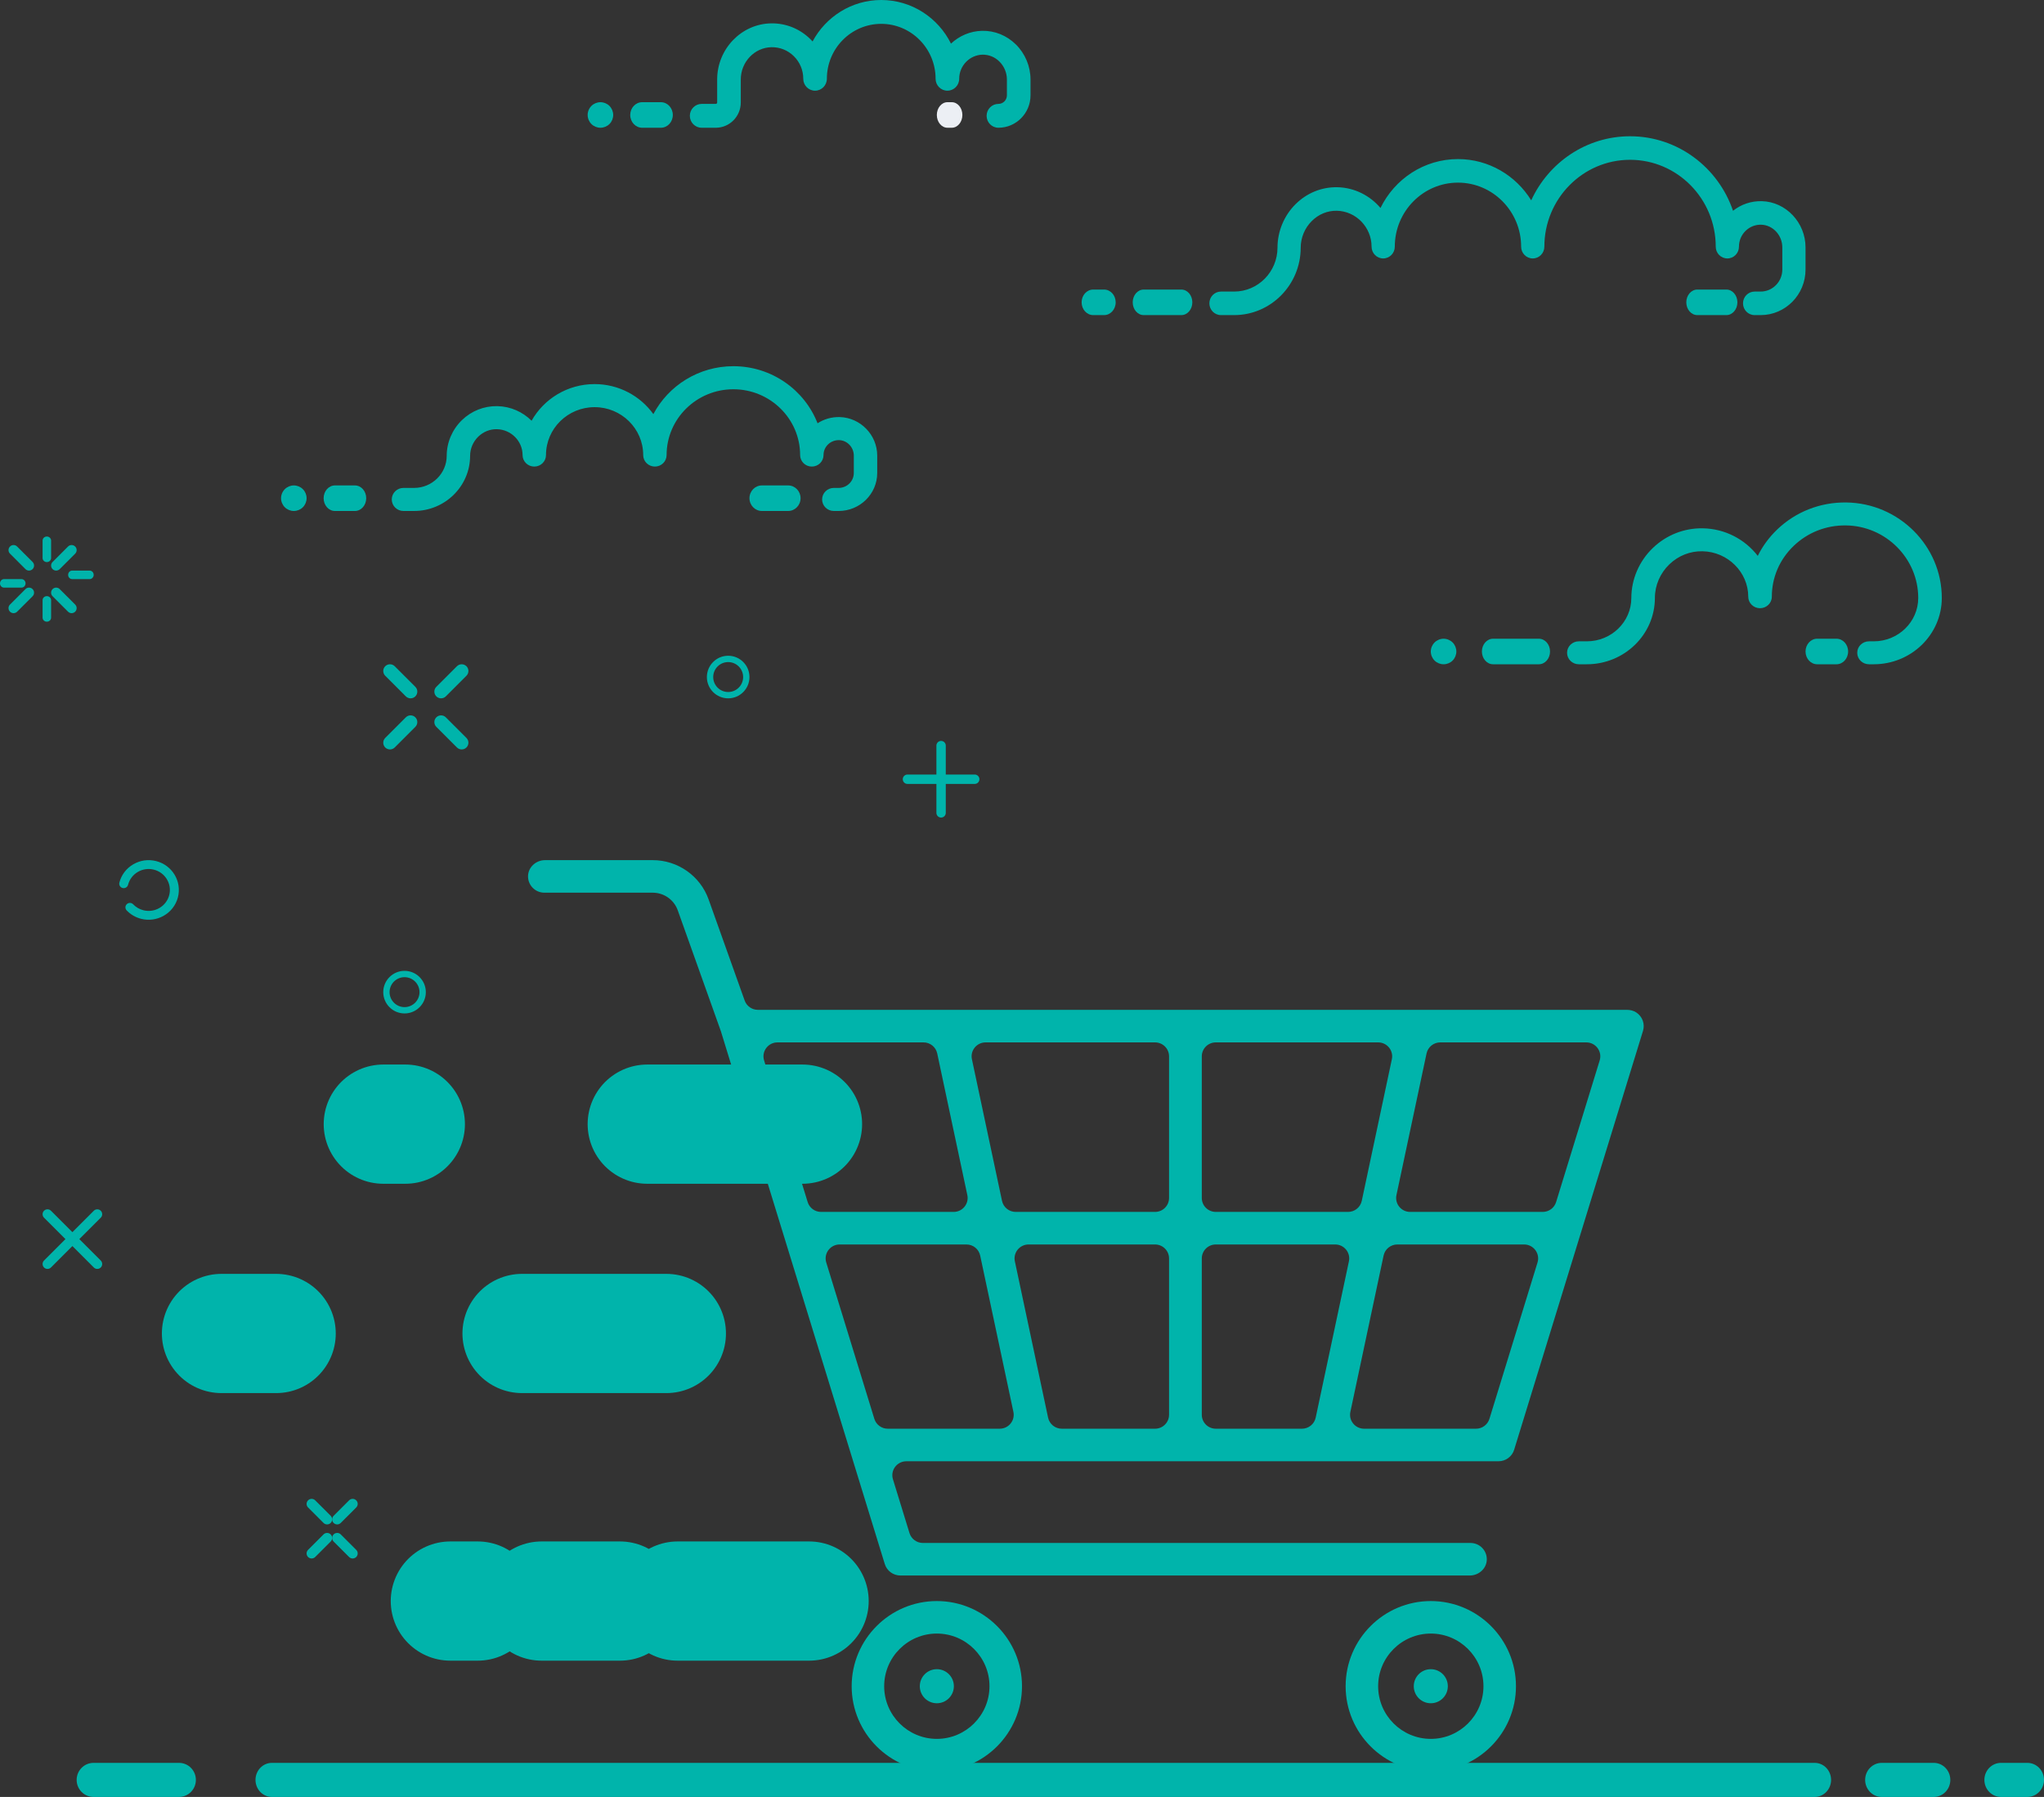<?xml version="1.0" encoding="UTF-8"?>
<svg width="240px" height="211px" viewBox="0 0 240 211" version="1.1" xmlns="http://www.w3.org/2000/svg" xmlns:xlink="http://www.w3.org/1999/xlink">
    <rect x="0" y="0" width="240" height="211" fill="#333333" stroke="none"/>
    <!-- Generator: Sketch 53.2 (72643) - https://sketchapp.com -->
    <title>Group</title>
    <desc>Created with Sketch.</desc>
    <g id="Page-1" stroke="none" stroke-width="1" fill="none" fill-rule="evenodd">
        <g id="Profil-pesanan" transform="translate(-755, -337)">
            <g id="Group" transform="translate(755, 337)">
                <path d="M238.049,207 L234.95,207 C233.873,207 233,207.895 233,209 C233,210.105 233.873,211 234.95,211 L238.049,211 C239.125,211 240,210.105 240,209 C240,207.895 239.125,207 238.049,207" id="Fill-3" fill="#00B4AB"></path>
                <path d="M227.056,207 L220.944,207 C219.871,207 219,207.895 219,209 C219,210.105 219.871,211 220.944,211 L227.056,211 C228.129,211 229,210.105 229,209 C229,207.895 228.129,207 227.056,207" id="Fill-4" fill="#00B4AB"></path>
                <path d="M213.076,207 L31.924,207 C30.862,207 30,207.895 30,209 C30,210.105 30.862,211 31.924,211 L213.076,211 C214.138,211 215,210.105 215,209 C215,207.895 214.138,207 213.076,207" id="Fill-5" fill="#00B4AB"></path>
                <path d="M21.018,207 L10.982,207 C9.887,207 9,207.895 9,209 C9,210.105 9.887,211 10.982,211 L21.018,211 C22.113,211 23,210.105 23,209 C23,207.895 22.113,207 21.018,207" id="Fill-6" fill="#00B4AB"></path>
                <path d="M18.326,101.109 C17.407,100.879 16.453,101.015 15.64,101.494 C14.826,101.972 14.249,102.734 14.016,103.64 C13.945,103.918 14.115,104.201 14.397,104.272 C14.679,104.342 14.966,104.174 15.037,103.896 C15.201,103.259 15.606,102.723 16.178,102.387 C16.754,102.049 17.421,101.955 18.066,102.117 C19.399,102.45 20.208,103.791 19.87,105.105 C19.532,106.42 18.173,107.218 16.841,106.885 C16.378,106.769 15.963,106.528 15.638,106.187 C15.439,105.978 15.105,105.967 14.894,106.164 C14.682,106.36 14.671,106.689 14.87,106.898 C15.333,107.384 15.925,107.728 16.581,107.892 C17.501,108.122 18.429,107.973 19.196,107.546 C20.011,107.092 20.643,106.324 20.891,105.361 C21.371,103.491 20.221,101.584 18.326,101.109" id="Fill-7" fill="#00B4AB"></path>
                <path d="M2.989,66.826 C3.105,66.942 3.256,67 3.408,67 C3.559,67 3.711,66.942 3.827,66.826 C4.058,66.595 4.058,66.22 3.827,65.989 L2.011,64.174 C1.78,63.942 1.405,63.942 1.174,64.174 C0.942,64.405 0.942,64.78 1.174,65.011 L2.989,66.826" id="Fill-8" fill="#00B4AB"></path>
                <path d="M3,68.5 C3,68.224 2.788,68 2.526,68 L0.474,68 C0.212,68 0,68.224 0,68.5 C0,68.776 0.212,69 0.474,69 L2.526,69 C2.788,69 3,68.776 3,68.5" id="Fill-9" fill="#00B4AB"></path>
                <path d="M3.827,69.174 C3.595,68.942 3.22,68.942 2.989,69.174 L1.174,70.989 C0.942,71.22 0.942,71.595 1.174,71.826 C1.289,71.942 1.441,72 1.593,72 C1.744,72 1.896,71.942 2.011,71.826 L3.827,70.011 C4.058,69.78 4.058,69.405 3.827,69.174" id="Fill-10" fill="#00B4AB"></path>
                <path d="M5.5,70 C5.224,70 5,70.212 5,70.474 L5,72.526 C5,72.788 5.224,73 5.5,73 C5.776,73 6,72.788 6,72.526 L6,70.474 C6,70.212 5.776,70 5.5,70" id="Fill-11" fill="#00B4AB"></path>
                <path d="M6.174,69.174 C5.942,69.405 5.942,69.78 6.174,70.011 L7.989,71.826 C8.105,71.942 8.256,72 8.408,72 C8.559,72 8.711,71.942 8.827,71.826 C9.058,71.595 9.058,71.22 8.827,70.989 L7.011,69.174 C6.78,68.942 6.405,68.942 6.174,69.174" id="Fill-12" fill="#00B4AB"></path>
                <path d="M8,67.5 C8,67.776 8.212,68 8.474,68 L10.526,68 C10.788,68 11,67.776 11,67.5 C11,67.224 10.788,67 10.526,67 L8.474,67 C8.212,67 8,67.224 8,67.5" id="Fill-13" fill="#00B4AB"></path>
                <path d="M6.593,67 C6.744,67 6.895,66.942 7.011,66.826 L8.827,65.011 C9.058,64.78 9.058,64.405 8.827,64.174 C8.595,63.942 8.22,63.942 7.989,64.174 L6.174,65.989 C5.942,66.22 5.942,66.595 6.174,66.826 C6.289,66.942 6.441,67 6.593,67" id="Fill-14" fill="#00B4AB"></path>
                <path d="M5.5,66 C5.776,66 6,65.788 6,65.526 L6,63.474 C6,63.212 5.776,63 5.5,63 C5.224,63 5,63.212 5,63.474 L5,65.526 C5,65.788 5.224,66 5.5,66" id="Fill-15" fill="#00B4AB"></path>
                <path d="M54.769,78.231 C54.46,77.923 53.96,77.923 53.652,78.231 L51.231,80.652 C50.923,80.96 50.923,81.46 51.231,81.769 C51.54,82.077 52.04,82.077 52.348,81.769 L54.769,79.348 C55.077,79.04 55.077,78.54 54.769,78.231" id="Fill-16" fill="#00B4AB"></path>
                <path d="M48.769,84.231 C48.46,83.923 47.96,83.923 47.652,84.231 L45.231,86.652 C44.923,86.96 44.923,87.46 45.231,87.769 C45.54,88.077 46.04,88.077 46.348,87.769 L48.769,85.348 C49.077,85.04 49.077,84.54 48.769,84.231" id="Fill-17" fill="#00B4AB"></path>
                <path d="M54.769,86.652 L52.348,84.231 C52.04,83.923 51.54,83.923 51.231,84.231 C50.923,84.54 50.923,85.04 51.231,85.348 L53.651,87.769 C53.96,88.077 54.46,88.077 54.769,87.769 C55.077,87.46 55.077,86.96 54.769,86.652" id="Fill-18" fill="#00B4AB"></path>
                <path d="M46.348,78.231 C46.04,77.923 45.54,77.923 45.231,78.231 C44.923,78.54 44.923,79.04 45.231,79.348 L47.652,81.769 C47.96,82.077 48.46,82.077 48.769,81.769 C49.077,81.46 49.077,80.96 48.769,80.651 L46.348,78.231 Z" id="Fill-19" fill="#00B4AB"></path>
                <path d="M40.989,176.174 L39.173,177.989 C38.942,178.22 38.942,178.595 39.173,178.826 C39.289,178.942 39.441,179 39.592,179 C39.744,179 39.895,178.942 40.011,178.826 L41.827,177.011 C42.058,176.78 42.058,176.405 41.827,176.174 C41.595,175.942 41.22,175.942 40.989,176.174" id="Fill-20" fill="#00B4AB"></path>
                <path d="M37.989,180.173 L36.173,181.989 C35.942,182.22 35.942,182.595 36.173,182.827 C36.289,182.942 36.441,183 36.592,183 C36.744,183 36.895,182.942 37.011,182.827 L38.827,181.011 C39.058,180.78 39.058,180.405 38.827,180.174 C38.595,179.942 38.22,179.942 37.989,180.173" id="Fill-21" fill="#00B4AB"></path>
                <path d="M40.011,180.174 C39.78,179.942 39.405,179.942 39.173,180.174 C38.942,180.405 38.942,180.78 39.173,181.011 L40.989,182.827 C41.105,182.942 41.256,183 41.408,183 C41.559,183 41.711,182.942 41.827,182.827 C42.058,182.595 42.058,182.22 41.827,181.989 L40.011,180.174" id="Fill-22" fill="#00B4AB"></path>
                <path d="M37.011,176.173 C36.78,175.942 36.405,175.942 36.173,176.174 C35.942,176.405 35.942,176.78 36.173,177.011 L37.989,178.827 C38.104,178.942 38.256,179 38.408,179 C38.559,179 38.711,178.942 38.827,178.826 C39.058,178.595 39.058,178.22 38.827,177.988 L37.011,176.173" id="Fill-23" fill="#00B4AB"></path>
                <path d="M47.5,118.258 C46.531,118.258 45.743,117.469 45.743,116.5 C45.743,115.531 46.531,114.743 47.5,114.743 C48.469,114.743 49.257,115.531 49.257,116.5 C49.257,117.469 48.469,118.258 47.5,118.258 Z M47.5,114 C46.121,114 45,115.121 45,116.5 C45,117.879 46.121,119 47.5,119 C48.879,119 50,117.879 50,116.5 C50,115.121 48.879,114 47.5,114 L47.5,114 Z" id="Fill-24" fill="#00B4AB"></path>
                <path d="M85.5,81.258 C84.531,81.258 83.743,80.469 83.743,79.5 C83.743,78.531 84.531,77.743 85.5,77.743 C86.469,77.743 87.257,78.531 87.257,79.5 C87.257,80.469 86.469,81.258 85.5,81.258 Z M85.5,77 C84.121,77 83,78.121 83,79.5 C83,80.879 84.121,82 85.5,82 C86.879,82 88,80.879 88,79.5 C88,78.121 86.879,77 85.5,77 L85.5,77 Z" id="Fill-25" fill="#00B4AB"></path>
                <path d="M11.831,148.015 L9.315,145.5 L11.831,142.985 C12.056,142.759 12.056,142.394 11.831,142.169 C11.606,141.944 11.24,141.944 11.015,142.169 L8.5,144.684 L5.985,142.169 C5.759,141.944 5.394,141.944 5.169,142.169 C4.944,142.394 4.944,142.759 5.169,142.985 L7.684,145.5 L5.169,148.015 C4.944,148.24 4.944,148.606 5.169,148.831 C5.394,149.056 5.759,149.056 5.985,148.831 L8.5,146.316 L11.015,148.831 C11.24,149.056 11.606,149.056 11.831,148.831 C12.056,148.606 12.056,148.241 11.831,148.015" id="Fill-26" fill="#00B4AB"></path>
                <path d="M114.449,90.949 L111.051,90.949 L111.051,87.551 C111.051,87.247 110.804,87 110.5,87 C110.196,87 109.949,87.247 109.949,87.551 L109.949,90.949 L106.551,90.949 C106.247,90.949 106,91.195 106,91.5 C106,91.804 106.247,92.051 106.551,92.051 L109.949,92.051 L109.949,95.449 C109.949,95.753 110.196,96 110.5,96 C110.804,96 111.051,95.753 111.051,95.449 L111.051,92.051 L114.449,92.051 C114.753,92.051 115,91.804 115,91.5 C115,91.195 114.753,90.949 114.449,90.949" id="Fill-27" fill="#00B4AB"></path>
                <path d="M110,204.183 C106.591,204.183 103.817,201.41 103.817,198 C103.817,194.591 106.591,191.817 110,191.817 C113.409,191.817 116.183,194.591 116.183,198 C116.183,201.41 113.409,204.183 110,204.183 Z M110,188 C104.486,188 100,192.486 100,198 C100,203.514 104.486,208 110,208 C115.514,208 120,203.514 120,198 C120,192.486 115.514,188 110,188 L110,188 Z" id="Fill-28" fill="#00B4AB"></path>
                <path d="M168,204.183 C164.591,204.183 161.817,201.41 161.817,198 C161.817,194.591 164.591,191.817 168,191.817 C171.409,191.817 174.183,194.591 174.183,198 C174.183,201.41 171.409,204.183 168,204.183 Z M168,188 C162.486,188 158,192.486 158,198 C158,203.514 162.486,208 168,208 C173.514,208 178,203.514 178,198 C178,192.486 173.514,188 168,188 L168,188 Z" id="Fill-29" fill="#00B4AB"></path>
                <path d="M173.309,167.763 L160.168,167.763 C159.121,167.763 158.34,166.805 158.556,165.787 L162.458,147.428 C162.619,146.671 163.291,146.129 164.069,146.129 L178.955,146.129 C180.063,146.129 180.855,147.193 180.531,148.246 L174.884,166.604 C174.672,167.293 174.033,167.763 173.309,167.763 Z M102.663,166.604 L97.016,148.246 C96.693,147.193 97.484,146.129 98.592,146.129 L113.478,146.129 C114.256,146.129 114.928,146.671 115.089,147.428 L118.991,165.787 C119.207,166.805 118.426,167.763 117.379,167.763 L104.238,167.763 C103.514,167.763 102.875,167.293 102.663,166.604 Z M110.046,123.699 L113.581,140.331 C113.797,141.349 113.016,142.307 111.969,142.307 L96.408,142.307 C95.684,142.307 95.045,141.837 94.833,141.148 L89.717,124.517 C89.393,123.464 90.185,122.4 91.293,122.4 L108.435,122.4 C109.213,122.4 109.885,122.941 110.046,123.699 Z M181.139,142.307 L165.578,142.307 C164.531,142.307 163.75,141.349 163.966,140.331 L167.501,123.699 C167.662,122.941 168.334,122.4 169.112,122.4 L186.254,122.4 C187.362,122.4 188.154,123.464 187.83,124.517 L182.714,141.148 C182.502,141.837 181.863,142.307 181.139,142.307 Z M135.62,142.307 L119.265,142.307 C118.486,142.307 117.814,141.765 117.653,141.008 L114.119,124.376 C113.902,123.358 114.683,122.4 115.73,122.4 L135.62,122.4 C136.53,122.4 137.267,123.133 137.267,124.038 L137.267,140.669 C137.267,141.574 136.53,142.307 135.62,142.307 Z M142.758,122.4 L161.817,122.4 C162.864,122.4 163.645,123.358 163.428,124.376 L159.894,141.008 C159.733,141.765 159.061,142.307 158.282,142.307 L142.758,142.307 C141.848,142.307 141.111,141.574 141.111,140.669 L141.111,124.038 C141.111,123.133 141.848,122.4 142.758,122.4 Z M123.063,166.464 L119.162,148.106 C118.945,147.087 119.726,146.129 120.773,146.129 L135.62,146.129 C136.53,146.129 137.267,146.862 137.267,147.767 L137.267,166.125 C137.267,167.03 136.53,167.763 135.62,167.763 L124.675,167.763 C123.896,167.763 123.224,167.221 123.063,166.464 Z M141.111,166.125 L141.111,147.767 C141.111,146.862 141.848,146.129 142.758,146.129 L156.774,146.129 C157.821,146.129 158.602,147.087 158.386,148.106 L154.484,166.464 C154.323,167.221 153.651,167.763 152.872,167.763 L142.758,167.763 C141.848,167.763 141.111,167.03 141.111,166.125 Z M192.916,121.047 C193.161,120.252 192.864,119.362 192.112,118.875 C191.793,118.669 191.413,118.578 191.032,118.578 L166.234,118.578 C166.23,118.578 166.226,118.578 166.221,118.578 L111.327,118.578 C111.322,118.578 111.316,118.578 111.311,118.578 L88.99,118.578 C88.292,118.578 87.67,118.141 87.437,117.487 L83.201,105.608 C82.218,102.851 79.582,101 76.642,101 L64.002,101 C62.95,101 62.032,101.806 62.001,102.852 C61.968,103.934 62.841,104.822 63.922,104.822 L76.642,104.822 C77.958,104.822 79.138,105.651 79.578,106.885 L84.644,121.089 L99.747,170.19 C99.755,170.219 99.764,170.249 99.774,170.278 L103.887,183.648 C104.134,184.452 104.88,185 105.724,185 L172.573,185 C173.626,185 174.543,184.194 174.575,183.148 C174.607,182.066 173.735,181.178 172.654,181.178 L108.365,181.178 C107.641,181.178 107.001,180.708 106.79,180.019 L104.847,173.702 C104.523,172.65 105.315,171.585 106.422,171.585 L121.776,171.585 C121.777,171.585 121.778,171.586 121.779,171.586 C121.781,171.586 121.783,171.585 121.784,171.585 L155.763,171.585 C155.764,171.585 155.766,171.586 155.768,171.586 C155.769,171.586 155.77,171.585 155.771,171.585 L175.949,171.585 C176.794,171.585 177.54,171.037 177.787,170.233 L185.612,144.793 C185.614,144.788 185.615,144.783 185.617,144.778 L192.916,121.047 L192.916,121.047 Z" id="Fill-30" fill="#00B4AB"></path>
                <path d="M110,196 C108.895,196 108,196.895 108,198 C108,199.105 108.895,200 110,200 C111.105,200 112,199.105 112,198 C112,196.895 111.105,196 110,196" id="Fill-31" fill="#00B4AB"></path>
                <path d="M168,196 C166.895,196 166,196.895 166,198 C166,199.105 166.895,200 168,200 C169.105,200 170,199.105 170,198 C170,196.895 169.105,196 168,196" id="Fill-32" fill="#00B4AB"></path>
                <path d="M47.591,132 L45.008,132 L47.591,132 Z M94.226,132 L75.999,132 L94.226,132 Z M32.424,156.58 L26.007,156.58 L32.424,156.58 Z M78.24,156.58 L61.299,156.58 L78.24,156.58 Z M56.088,188 L52.88,188 L56.088,188 Z M72.791,188 L63.597,188 L72.791,188 Z M95,188 L79.572,188 L95,188 Z" id="Stroke-33" stroke="#00B4AB" stroke-width="14" stroke-linecap="round" stroke-linejoin="round"></path>
                <path d="M98.6,48.974 C97.665,48.949 96.762,49.205 95.994,49.702 C94.467,45.787 90.613,43 86.109,43 C82.029,43 78.483,45.287 76.716,48.627 C75.183,46.496 72.662,45.101 69.815,45.101 C66.634,45.101 63.86,46.84 62.416,49.404 C61.383,48.373 59.96,47.72 58.392,47.69 C56.841,47.663 55.365,48.244 54.239,49.332 C53.103,50.431 52.451,51.957 52.451,53.519 C52.451,55.599 50.732,57.292 48.621,57.292 L47.374,57.292 C46.615,57.292 46,57.898 46,58.646 C46,59.394 46.615,60 47.374,60 L48.621,60 C52.248,60 55.199,57.093 55.199,53.519 C55.199,52.68 55.551,51.858 56.164,51.265 C56.759,50.691 57.535,50.38 58.34,50.398 C60.005,50.429 61.359,51.79 61.359,53.432 C61.359,54.18 61.975,54.786 62.733,54.786 C63.492,54.786 64.108,54.18 64.108,53.432 C64.108,50.331 66.668,47.809 69.815,47.809 C72.961,47.809 75.522,50.331 75.522,53.432 C75.522,54.18 76.137,54.786 76.896,54.786 C77.655,54.786 78.27,54.18 78.27,53.432 C78.27,49.173 81.787,45.708 86.109,45.708 C90.431,45.708 93.948,49.173 93.948,53.432 C93.948,54.18 94.563,54.786 95.322,54.786 C96.081,54.786 96.696,54.18 96.696,53.432 C96.696,52.955 96.887,52.509 97.235,52.176 C97.582,51.844 98.043,51.673 98.525,51.681 C99.477,51.707 100.251,52.521 100.251,53.496 L100.251,55.541 C100.251,56.506 99.454,57.292 98.474,57.292 L97.904,57.292 C97.146,57.292 96.53,57.898 96.53,58.646 C96.53,59.394 97.146,60 97.904,60 L98.474,60 C100.97,60 103,58 103,55.541 L103,53.496 C103,51.068 101.027,49.04 98.6,48.974" id="Fill-34" fill="#00B4AB"></path>
                <path d="M34.5,57 C34.107,57 33.72,57.159 33.441,57.441 C33.162,57.717 33,58.104 33,58.5 C33,58.896 33.162,59.283 33.441,59.562 C33.72,59.841 34.107,60 34.5,60 C34.896,60 35.283,59.841 35.562,59.562 C35.841,59.283 36,58.896 36,58.5 C36,58.104 35.841,57.717 35.562,57.441 C35.283,57.159 34.896,57 34.5,57" id="Fill-35" fill="#00B4AB"></path>
                <path d="M41.675,57 L39.325,57 C38.593,57 38,57.672 38,58.5 C38,59.328 38.593,60 39.325,60 L41.675,60 C42.407,60 43,59.328 43,58.5 C43,57.672 42.407,57 41.675,57" id="Fill-36" fill="#00B4AB"></path>
                <path d="M92.539,57 L89.461,57 C88.654,57 88,57.672 88,58.5 C88,59.328 88.654,60 89.461,60 L92.539,60 C93.346,60 94,59.328 94,58.5 C94,57.672 93.346,57 92.539,57" id="Fill-37" fill="#00B4AB"></path>
                <path d="M216.788,59.001 C213.725,58.959 210.835,60.095 208.656,62.191 C207.71,63.101 206.95,64.142 206.391,65.273 C204.912,63.353 202.578,62.085 199.954,62.036 C197.764,61.994 195.676,62.811 194.083,64.334 C192.471,65.874 191.546,68.013 191.546,70.214 C191.546,73.021 189.202,75.305 186.32,75.305 L185.383,75.305 C184.619,75.305 184,75.908 184,76.652 C184,77.397 184.619,78 185.383,78 L186.32,78 C190.728,78 194.313,74.507 194.313,70.201 C194.313,68.732 194.935,67.295 196.02,66.257 C197.079,65.246 198.453,64.701 199.901,64.731 C202.864,64.786 205.275,67.181 205.275,70.069 C205.275,70.813 205.894,71.417 206.658,71.417 C207.422,71.417 208.042,70.813 208.042,70.069 C208.042,67.812 208.95,65.695 210.599,64.109 C212.248,62.524 214.419,61.665 216.752,61.696 C221.428,61.755 225.233,65.576 225.233,70.214 C225.233,73.021 222.889,75.305 220.008,75.305 L219.454,75.305 C218.69,75.305 218.07,75.908 218.07,76.652 C218.07,77.397 218.69,78 219.454,78 L220.008,78 C224.415,78 228,74.507 228,70.214 C228,64.11 222.97,59.08 216.788,59.001" id="Fill-38" fill="#00B4AB"></path>
                <path d="M215.634,75 L213.366,75 C212.612,75 212,75.671 212,76.5 C212,77.328 212.612,78 213.366,78 L215.634,78 C216.388,78 217,77.328 217,76.5 C217,75.671 216.388,75 215.634,75" id="Fill-39" fill="#00B4AB"></path>
                <path d="M180.686,75 L175.314,75 C174.588,75 174,75.671 174,76.5 C174,77.328 174.588,78 175.314,78 L180.686,78 C181.411,78 182,77.328 182,76.5 C182,75.671 181.411,75 180.686,75" id="Fill-40" fill="#00B4AB"></path>
                <path d="M169.5,75 C169.107,75 168.72,75.162 168.441,75.441 C168.162,75.72 168,76.107 168,76.5 C168,76.896 168.162,77.283 168.441,77.562 C168.72,77.841 169.107,78 169.5,78 C169.896,78 170.283,77.841 170.562,77.562 C170.841,77.283 171,76.896 171,76.5 C171,76.107 170.841,75.72 170.562,75.441 C170.283,75.162 169.896,75 169.5,75" id="Fill-41" fill="#00B4AB"></path>
                <path d="M206.876,23.622 C205.628,23.589 204.448,23.987 203.486,24.752 C201.757,19.666 196.992,16 191.395,16 C186.26,16 181.825,19.086 179.792,23.524 C177.998,20.618 174.814,18.68 171.19,18.68 C167.205,18.68 163.751,21.023 162.093,24.42 C160.855,22.965 159.04,22.024 157.019,21.984 C155.18,21.954 153.445,22.658 152.115,23.98 C150.77,25.318 149.999,27.175 149.999,29.076 C149.999,31.921 147.716,34.236 144.909,34.236 L143.363,34.236 C142.61,34.236 142,34.855 142,35.618 C142,36.381 142.61,37 143.363,37 L144.909,37 C149.219,37 152.725,33.445 152.725,29.076 C152.725,27.913 153.199,26.775 154.025,25.954 C154.828,25.155 155.865,24.725 156.967,24.748 C159.216,24.792 161.046,26.683 161.046,28.965 C161.046,29.728 161.656,30.347 162.409,30.347 C163.162,30.347 163.772,29.728 163.772,28.965 C163.772,24.818 167.1,21.445 171.19,21.445 C175.28,21.445 178.607,24.818 178.607,28.965 C178.607,29.728 179.218,30.347 179.971,30.347 C180.723,30.347 181.334,29.728 181.334,28.965 C181.334,23.34 185.847,18.764 191.395,18.764 C196.943,18.764 201.457,23.34 201.457,28.965 C201.457,29.728 202.067,30.347 202.82,30.347 C203.573,30.347 204.183,29.728 204.183,28.965 C204.183,28.262 204.457,27.606 204.954,27.115 C205.45,26.625 206.112,26.365 206.801,26.386 C208.164,26.424 209.273,27.618 209.273,29.047 L209.273,31.655 C209.273,33.078 208.132,34.236 206.728,34.236 L206.022,34.236 C205.269,34.236 204.659,34.855 204.659,35.618 C204.659,36.381 205.269,37 206.022,37 L206.728,37 C209.635,37 212,34.602 212,31.655 L212,29.047 C212,26.135 209.701,23.701 206.876,23.622" id="Fill-42" fill="#00B4AB"></path>
                <path d="M129.637,34 L128.363,34 C127.61,34 127,34.672 127,35.5 C127,36.328 127.61,37 128.363,37 L129.637,37 C130.39,37 131,36.328 131,35.5 C131,34.672 130.39,34 129.637,34" id="Fill-43" fill="#00B4AB"></path>
                <path d="M138.71,34 L134.29,34 C133.577,34 133,34.672 133,35.5 C133,36.328 133.577,37 134.29,37 L138.71,37 C139.423,37 140,36.328 140,35.5 C140,34.672 139.423,34 138.71,34" id="Fill-44" fill="#00B4AB"></path>
                <path d="M202.705,34 L199.295,34 C198.58,34 198,34.672 198,35.5 C198,36.328 198.58,37 199.295,37 L202.705,37 C203.42,37 204,36.328 204,35.5 C204,34.672 203.42,34 202.705,34" id="Fill-45" fill="#00B4AB"></path>
                <path d="M111.755,12 L111.245,12 C110.557,12 110,12.672 110,13.5 C110,14.328 110.557,15 111.245,15 L111.755,15 C112.443,15 113,14.328 113,13.5 C113,12.672 112.443,12 111.755,12" id="Fill-46" fill="#ECEFF4"></path>
                <path d="M119.29,5.229 C118.214,4.162 116.802,3.589 115.319,3.619 C113.911,3.646 112.63,4.216 111.661,5.121 C110.157,2.088 107.052,0 103.471,0 C99.991,0 96.958,1.972 95.41,4.868 C95.33,4.78 95.248,4.693 95.163,4.609 C93.922,3.376 92.278,2.716 90.538,2.743 C87.047,2.802 84.207,5.757 84.207,9.332 L84.207,12.037 C84.207,12.126 84.135,12.2 84.046,12.2 L82.386,12.2 C81.62,12.2 81,12.827 81,13.6 C81,14.373 81.62,15 82.386,15 L84.046,15 C85.664,15 86.98,13.671 86.98,12.037 L86.98,9.332 C86.98,7.276 88.597,5.577 90.584,5.543 C91.575,5.526 92.513,5.904 93.219,6.606 C93.926,7.308 94.316,8.246 94.316,9.248 C94.316,10.021 94.936,10.648 95.702,10.648 C96.468,10.648 97.088,10.021 97.088,9.248 C97.088,5.693 99.951,2.8 103.471,2.8 C106.99,2.8 109.854,5.693 109.854,9.248 C109.854,10.021 110.474,10.648 111.24,10.648 C112.006,10.648 112.626,10.021 112.626,9.248 C112.626,7.717 113.858,6.449 115.372,6.419 C116.107,6.41 116.808,6.692 117.348,7.228 C117.907,7.781 118.228,8.548 118.228,9.331 L118.228,11.193 C118.228,11.748 117.78,12.2 117.231,12.2 C116.465,12.2 115.845,12.827 115.845,13.6 C115.845,14.373 116.465,15 117.231,15 C119.309,15 121,13.292 121,11.193 L121,9.331 C121,7.801 120.376,6.305 119.29,5.229" id="Fill-47" fill="#00B4AB"></path>
                <path d="M77.599,12 L75.401,12 C74.627,12 74,12.672 74,13.5 C74,14.328 74.627,15 75.401,15 L77.599,15 C78.373,15 79,14.328 79,13.5 C79,12.672 78.373,12 77.599,12" id="Fill-48" fill="#00B4AB"></path>
                <path d="M70.5,12 C70.107,12 69.72,12.159 69.441,12.438 C69.162,12.717 69,13.104 69,13.5 C69,13.896 69.162,14.283 69.441,14.562 C69.717,14.841 70.104,15 70.5,15 C70.896,15 71.283,14.841 71.562,14.562 C71.841,14.283 72,13.896 72,13.5 C72,13.107 71.841,12.72 71.562,12.438 C71.283,12.159 70.896,12 70.5,12" id="Fill-49" fill="#00B4AB"></path>
            </g>
        </g>
    </g>
</svg>